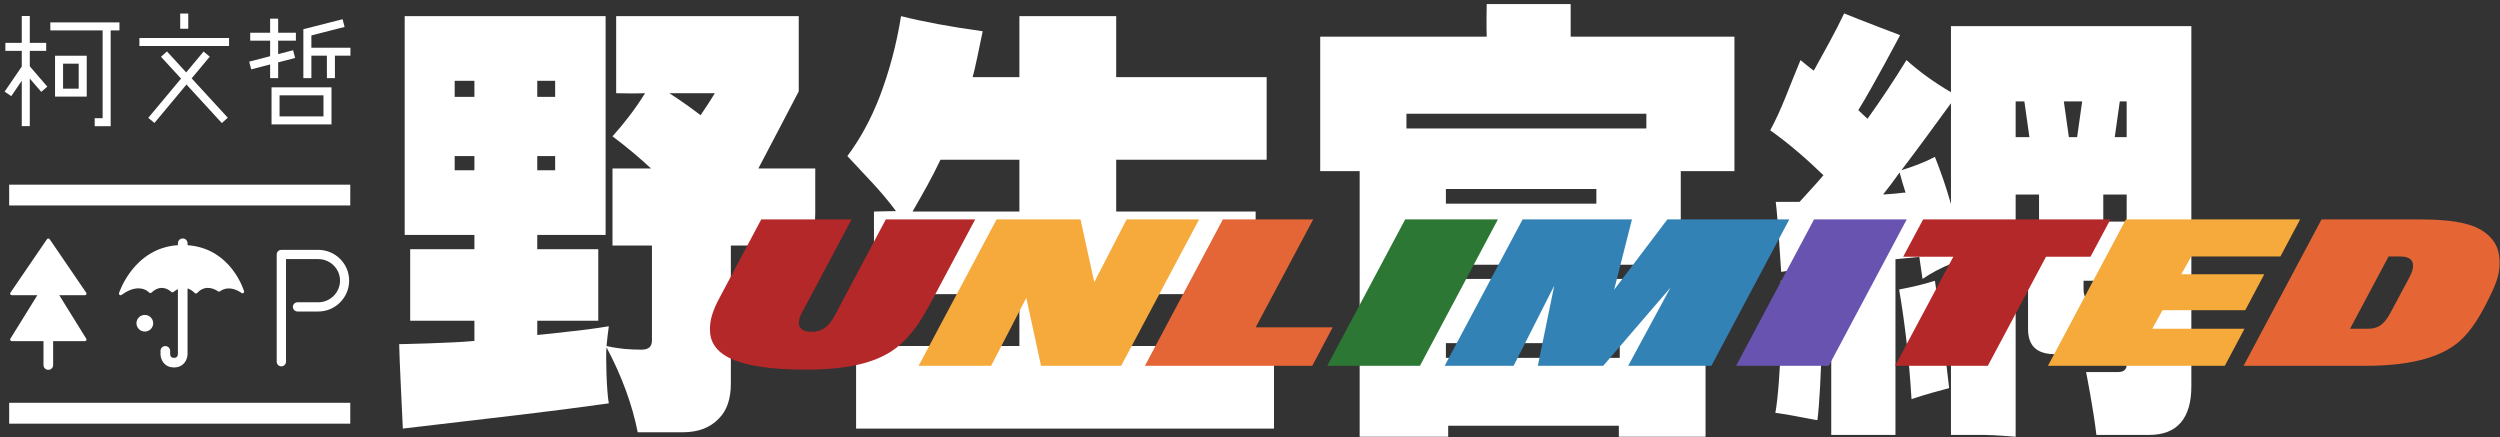 <?xml version="1.0" encoding="UTF-8" standalone="no"?>
<svg width="509px" height="89px" viewBox="0 0 509 89" version="1.1" xmlns="http://www.w3.org/2000/svg" xmlns:xlink="http://www.w3.org/1999/xlink" xmlns:sketch="http://www.bohemiancoding.com/sketch/ns">
    <rect x="0" y="0" width="509" height="89" fill="#333333" stroke="none"/>
    <!-- Generator: Sketch 3.0.4 (8053) - http://www.bohemiancoding.com/sketch -->
    <title>logo_s</title>
    <desc>Created with Sketch.</desc>
    <defs></defs>
    <g id="Page-1" stroke="none" stroke-width="1" fill="none" fill-rule="evenodd" sketch:type="MSPage">
        <g id="Artboard-2" sketch:type="MSArtboardGroup" transform="translate(-289, -66)">
            <g id="title" sketch:type="MSLayerGroup" transform="translate(289, 66)">
                <g id="柯文哲野生官網" transform="translate(1, 1)" fill="#FFFFFF" sketch:type="MSShapeGroup">
                    <path d="M368.291,13.383 C367.357,12.729 366.517,11.982 365.583,11.235 C363.118,17.103 361.847,21.043 359.418,25.526 C363.341,28.328 366.89,31.411 370.253,34.68 C368.758,36.455 367.077,38.23 365.396,40.098 L360.539,40.098 C360.913,42.713 361.647,54.354 361.647,54.354 C361.647,54.354 369.039,53.175 371.841,52.895 L371.841,87.549 L384.916,87.549 L384.916,51.774 C386.504,51.587 388.092,51.494 389.773,51.307 C389.96,52.801 390.24,54.296 390.427,55.79 C392.202,54.576 394.163,53.549 396.218,52.708 L396.218,87.549 C396.218,87.549 400.514,87.549 402.849,87.549 C405.091,87.549 409.387,87.923 409.387,87.923 L409.387,56.164 L411.909,56.164 L411.909,65.972 C411.909,69.428 413.684,71.109 417.42,71.109 L425.826,71.109 C427.6,71.109 430.869,71.109 430.869,71.109 L430.869,60.834 C430.869,60.834 428.067,60.834 426.386,60.834 C424.238,60.834 423.21,59.807 423.21,57.939 L423.21,56.164 L431.99,56.164 L431.99,73.258 C431.99,74.285 431.336,74.752 430.215,74.752 C427.787,74.752 423.728,74.752 423.728,74.752 C423.728,74.752 425.265,82.505 425.826,87.549 L436.566,87.549 C442.264,87.549 445.159,84.187 445.159,77.648 L445.159,4.323 L396.218,4.323 L396.218,17.773 C392.855,15.812 389.867,13.663 387.158,11.235 C384.636,15.345 382.021,19.268 379.219,23.191 C378.659,22.631 378.005,22.07 377.351,21.416 C380.309,16.686 385.859,6.158 385.859,6.158 C385.859,6.158 377.645,3.042 374.47,1.734 C372.68,5.525 370.346,9.647 368.291,13.383 Z M409.387,44.114 L409.387,38.603 L414.151,38.603 L414.151,44.114 L409.387,44.114 Z M427.227,38.603 L431.99,38.603 L431.99,44.114 L427.227,44.114 L427.227,38.603 Z M409.387,26.927 L409.387,19.641 L411.162,19.641 L412.189,26.927 L409.387,26.927 Z M420.222,26.927 L419.194,19.641 L422.93,19.641 L421.903,26.927 L420.222,26.927 Z M429.562,26.927 L430.589,19.641 L431.99,19.641 L431.99,26.927 L429.562,26.927 Z M396.218,40.565 C395.284,37.202 394.163,34.026 392.949,30.944 C390.801,32.065 388.559,32.905 386.131,33.653 C389.4,29.356 392.762,24.779 396.218,20.015 L396.218,40.565 Z M386.971,38.23 L386.504,38.23 C385.197,38.417 383.796,38.51 382.395,38.603 C383.515,37.202 384.636,35.708 385.757,34.12 C386.131,35.427 386.504,36.829 386.971,38.23 Z M360.462,83.057 C363.451,83.431 365.357,83.915 369.019,84.554 C369.851,78.727 370.253,57.192 370.253,57.192 C370.253,57.192 363.995,56.631 361.567,56.164 C362.034,59.9 361.567,77.137 360.462,83.057 Z M392.949,56.164 C390.614,56.911 388.185,57.472 385.664,57.939 C386.878,65.038 387.718,72.417 388.185,80.263 C391.174,79.236 393.789,78.582 395.844,78.022 C395.097,71.109 394.07,63.824 392.949,56.164 Z" id="網"></path>
                    <path d="M301.697,6.471 L267.793,6.471 L267.793,33.84 C267.793,33.84 272.93,33.84 275.826,33.84 L275.826,87.923 L293.852,87.923 L293.852,85.681 L328.596,85.681 L328.596,87.923 L346.249,87.923 L346.249,55.79 L293.385,55.79 L293.385,52.895 L341.205,52.895 L341.205,33.84 L352.133,33.84 L352.133,6.471 L318.789,6.471 L318.789,-0.177 L301.697,-0.177 C301.697,-0.177 301.604,4.79 301.697,6.471 Z M293.385,71.857 L293.385,68.868 L328.783,68.868 L328.783,71.857 L293.385,71.857 Z M285.352,25.153 L285.352,22.163 L334.2,22.163 L334.2,25.153 L285.352,25.153 Z M293.385,40.471 L293.385,37.482 L324.02,37.482 L324.02,40.471 L293.385,40.471 Z" id="官"></path>
                    <path d="M178.156,18.536 C176.288,23.394 174.046,27.41 171.524,30.773 C175.204,34.798 178.249,37.685 181.425,41.982 C179.93,41.982 176.941,42.075 176.941,42.075 L176.941,58.889 L206.549,58.889 L206.549,69.444 L173.299,69.444 L173.299,86.257 L258.386,86.257 L258.386,69.444 L226.256,69.444 L226.256,58.889 L254.65,58.889 L254.65,42.075 L226.256,42.075 L226.256,31.52 L256.892,31.52 C256.892,31.52 256.892,25.916 256.892,23.113 C256.892,20.218 256.892,14.707 256.892,14.707 L226.256,14.707 L226.256,8.542 C226.256,7.047 226.256,2.283 226.256,2.283 L206.549,2.283 L206.549,14.707 L197.022,14.707 C197.583,12.838 198.582,7.634 199.077,5.366 C192.352,4.432 186.842,3.404 182.452,2.283 C181.518,8.168 180.024,13.586 178.156,18.536 Z M206.549,42.075 L184.787,42.075 C186.842,38.526 188.803,35.07 190.484,31.52 L206.549,31.52 L206.549,42.075 Z" id="生"></path>
                    <path d="M81.394,8.915 L81.394,40.3 C81.394,42.636 81.394,46.839 81.394,46.839 C81.394,46.839 84.663,46.839 86.531,46.839 L95.59,46.839 L95.59,49.735 L88.305,49.735 C86.344,49.735 82.514,49.735 82.514,49.735 C82.514,49.735 82.514,54.498 82.514,57.02 C82.514,59.356 82.514,64.306 82.514,64.306 C82.514,64.306 86.437,64.306 88.305,64.306 L95.59,64.306 L95.59,68.416 C90.64,68.883 80.273,69.07 80.273,69.07 C80.273,71.149 81.02,86.257 81.02,86.257 C102.655,83.696 109.6,82.988 122.956,81.12 C122.489,78.691 122.303,71.218 122.489,69.724 C125.665,75.702 127.72,81.4 128.841,87.004 L138.087,87.004 C141.169,87.004 143.598,86.07 145.372,84.202 C146.96,82.614 147.801,80.279 147.801,77.103 L147.801,63.372 C150.976,64.68 154.059,66.455 156.954,68.696 C162.184,61.13 164.799,52.35 164.986,42.355 C164.986,38.899 164.986,33.295 164.986,33.295 C164.986,33.295 160.877,33.295 158.728,33.295 L153.405,33.295 C155.927,28.531 158.635,23.3 161.624,17.602 L161.624,9.943 C161.624,7.14 161.624,2.283 161.624,2.283 C161.624,2.283 156.113,2.283 153.311,2.283 L132.11,2.283 C129.775,2.283 124.451,2.283 124.451,2.283 C124.451,2.283 124.451,7.608 124.451,9.943 C124.451,12.185 124.451,17.976 124.451,17.976 C124.451,17.976 128.467,18.069 130.335,17.976 C128.374,21.152 126.132,24.047 123.704,26.756 C126.319,28.718 128.934,30.866 131.549,33.295 C129.121,33.295 123.704,33.295 123.704,33.295 C123.704,33.295 123.704,38.619 123.704,40.954 C123.704,43.196 123.704,48.987 123.704,48.987 C123.704,48.987 129.214,48.987 131.362,48.987 L131.736,48.987 L131.736,68.323 C131.736,69.631 130.989,70.191 129.588,70.191 C127.159,70.191 124.824,70.004 122.489,69.444 C122.583,68.229 122.77,66.922 122.956,65.427 C120.154,65.894 117.259,66.268 114.457,66.548 C112.309,66.828 110.254,67.015 108.386,67.202 L108.386,64.306 L114.924,64.306 C117.166,64.306 120.808,64.306 120.808,64.306 C120.808,64.306 120.808,59.542 120.808,57.02 C120.808,54.592 120.808,49.735 120.808,49.735 C120.808,49.735 116.979,49.735 114.924,49.735 L108.386,49.735 L108.386,46.839 L117.166,46.839 C118.94,46.839 122.303,46.839 122.303,46.839 C122.303,46.839 122.303,42.636 122.303,40.3 L122.303,8.915 C122.303,6.58 122.303,2.283 122.303,2.283 C122.303,2.283 118.94,2.283 117.166,2.283 L86.531,2.283 C84.663,2.283 81.394,2.283 81.394,2.283 C81.394,2.283 81.394,6.58 81.394,8.915 Z M112.029,33.668 L108.386,33.668 L108.386,30.773 L112.029,30.773 L112.029,33.668 Z M95.59,33.668 L91.574,33.668 L91.574,30.773 L95.59,30.773 L95.59,33.668 Z M91.574,18.723 L91.574,15.454 L95.59,15.454 L95.59,18.723 L91.574,18.723 Z M108.386,15.454 L112.029,15.454 L112.029,18.723 L108.386,18.723 L108.386,15.454 Z M147.801,48.987 L152.191,48.987 C151.257,52.257 149.856,55.339 147.801,58.141 L147.801,48.987 Z M135.285,17.976 L144.532,17.976 C143.598,19.564 142.57,21.058 141.636,22.459 C139.582,20.871 137.433,19.377 135.285,17.976 Z" id="野"></path>
                    <path d="M5.067,9.35 L5.067,12.499 L8.635,16.645 L7.393,17.699 L5.067,14.996 L5.067,14.996 L5.067,24.678 L3.433,24.678 L3.433,15.439 L1.291,18.571 L-0.062,17.659 L3.433,12.549 L3.433,9.35 L0.096,9.35 L0.096,7.727 L3.433,7.727 L3.433,2.262 L5.067,2.262 L5.067,7.727 L8.404,7.727 L8.404,9.35 L5.067,9.35 L5.067,9.35 Z M0.866,36.594 L70.314,36.594 L70.314,40.839 L0.866,40.839 L0.866,36.594 Z M0.866,81.01 L70.314,81.01 L70.314,85.255 L0.866,85.255 L0.866,81.01 Z M10.206,10.342 L16.658,10.342 L16.658,18.672 L10.206,18.672 L10.206,10.342 Z M53.998,10.444 L53.998,7.282 L49.943,7.282 L49.943,5.66 L53.998,5.66 L53.998,5.66 L53.998,2.8 L55.633,2.8 L55.633,5.66 L59.244,5.66 L59.244,7.282 L55.633,7.282 L55.633,10.019 L58.675,9.229 L59.09,10.8 L55.633,11.697 L55.633,14.905 L53.998,14.905 L53.998,12.122 L50.15,13.121 L49.736,11.552 L53.998,10.444 L53.998,10.444 Z M11.84,17.049 L15.023,17.049 L15.023,11.966 L11.84,11.966 L11.84,17.049 Z M54.285,16.787 L66.493,16.787 L66.493,24.324 L54.285,24.324 L54.285,16.787 Z M35.858,15.001 L29.188,22.995 L30.446,24.03 L36.969,16.213 L44.168,24.059 L45.375,22.966 L38.022,14.952 L41.71,10.532 L40.451,9.496 L36.91,13.74 L32.991,9.468 L31.783,10.56 L35.858,15.001 L35.858,15.001 Z M21.531,5.184 L23.318,5.184 L23.318,3.561 L9.247,3.561 L9.247,5.184 L19.897,5.184 L19.897,23.064 L18.28,23.064 L18.28,24.688 L21.531,24.688 L21.531,5.184 L21.531,5.184 Z M62.397,8.717 L70.351,8.717 L70.351,10.34 L67.189,10.34 L67.189,10.34 L67.189,14.905 L65.555,14.905 L65.555,10.34 L62.397,10.34 L62.397,14.905 L60.763,14.905 L60.763,4.95 L68.752,2.914 L69.159,4.487 L62.397,6.209 L62.397,8.717 L62.397,8.717 Z M55.919,22.701 L64.858,22.701 L64.858,18.41 L55.919,18.41 L55.919,22.701 Z M27.383,6.742 L45.634,6.742 L45.634,8.364 L27.383,8.364 L27.383,6.742 Z M35.691,1.756 L37.326,1.756 L37.326,4.848 L35.691,4.848 L35.691,1.756 Z M63.784,49.87 L56.285,49.87 C55.746,49.87 55.339,50.275 55.339,50.811 L55.339,72.65 C55.339,73.169 55.763,73.591 56.285,73.591 C56.79,73.591 57.233,73.151 57.233,72.65 L57.233,51.752 L63.784,51.752 C66.235,51.752 68.229,53.715 68.229,56.129 C68.229,58.563 66.235,60.544 63.784,60.544 L59.573,60.544 C59.05,60.544 58.626,60.965 58.626,61.484 C58.626,61.984 59.068,62.424 59.573,62.424 L63.784,62.424 C67.259,62.424 70.087,59.6 70.087,56.129 C70.087,52.678 67.259,49.87 63.784,49.87 Z M37.183,48.923 L37.183,48.525 C37.183,47.987 36.744,47.551 36.202,47.551 C35.661,47.551 35.222,47.987 35.222,48.525 L35.222,48.916 C26.196,49.507 23.261,58.579 23.232,58.674 C23.189,58.81 23.239,58.959 23.356,59.041 C23.414,59.083 23.482,59.103 23.55,59.103 C23.619,59.103 23.688,59.082 23.746,59.039 C24.969,58.155 26.122,57.707 27.176,57.707 C28.591,57.707 29.326,58.518 29.355,58.551 C29.415,58.62 29.5,58.661 29.592,58.666 C29.68,58.666 29.772,58.637 29.839,58.575 C30.507,57.937 31.209,57.614 31.925,57.614 C33.047,57.614 33.856,58.414 33.863,58.422 C33.985,58.544 34.182,58.555 34.316,58.444 C34.616,58.195 34.918,58.01 35.222,57.869 L35.222,71.067 C35.206,71.596 34.941,71.864 34.431,71.864 C33.922,71.864 33.657,71.596 33.641,71.079 L33.641,70.431 C33.641,69.894 33.202,69.458 32.661,69.458 C32.119,69.458 31.68,69.894 31.68,70.431 L31.68,71.079 C31.68,72.177 32.413,73.811 34.431,73.811 C36.45,73.811 37.183,72.177 37.183,71.079 L37.183,57.721 C38.061,57.999 38.628,58.638 38.635,58.647 C38.697,58.718 38.787,58.761 38.883,58.764 C38.96,58.757 39.07,58.727 39.135,58.657 C39.772,57.967 40.506,57.617 41.317,57.617 C42.452,57.617 43.367,58.3 43.376,58.307 C43.493,58.396 43.656,58.398 43.774,58.312 C44.321,57.92 44.928,57.721 45.581,57.721 C46.98,57.721 48.147,58.633 48.159,58.642 C48.271,58.732 48.43,58.74 48.551,58.66 C48.671,58.581 48.727,58.433 48.688,58.294 C48.662,58.204 46.109,49.55 37.183,48.923 Z M16.281,59.105 C16.465,59.105 16.615,58.958 16.615,58.775 C16.615,58.679 16.574,58.593 16.51,58.533 L9.113,47.702 C8.989,47.52 8.685,47.52 8.561,47.702 L1.127,58.589 C1.057,58.69 1.05,58.821 1.108,58.929 C1.166,59.038 1.279,59.105 1.402,59.105 L6.604,59.105 L1.119,67.952 C1.055,68.055 1.052,68.182 1.111,68.287 C1.17,68.392 1.282,68.457 1.402,68.457 L7.856,68.457 L7.856,73.325 C7.856,73.862 8.295,74.298 8.837,74.298 C9.379,74.298 9.818,73.862 9.818,73.325 L9.818,68.457 L16.272,68.457 L16.281,68.457 C16.465,68.457 16.615,68.308 16.615,68.126 C16.615,68.035 16.579,67.954 16.519,67.894 L11.07,59.105 L16.272,59.105 C16.275,59.105 16.279,59.105 16.281,59.105 Z M28.486,63.119 C27.544,63.119 26.782,63.877 26.782,64.811 C26.782,65.746 27.544,66.504 28.486,66.504 C29.427,66.504 30.19,65.746 30.19,64.811 C30.19,63.877 29.427,63.119 28.486,63.119 Z" id="Fill-1"></path>
                </g>
                <g id="unlimited" transform="translate(144.5, 45)" sketch:type="MSShapeGroup">
                    <path d="M54.05,-0.334 L35.853,-0.334 L25.496,19.172 C24.189,21.592 22.834,22.56 20.656,22.56 C18.914,22.56 18.14,21.737 18.14,20.866 C18.14,20.237 18.285,19.607 18.672,18.833 L28.884,-0.334 L10.493,-0.334 L2.072,15.493 C0.572,18.252 0.04,20.14 0.04,22.076 C0.04,27.061 4.928,30.256 19.689,30.256 C29.465,30.256 35.611,28.368 39.386,24.593 C41.854,22.124 43.064,20.237 45.484,15.735 L54.05,-0.334 Z" id="Path" fill="#B52829"></path>
                    <path d="M99.639,-0.334 L84.878,-0.334 L78.296,12.444 L75.489,-0.334 L58.405,-0.334 L42.531,29.481 L57.292,29.481 L64.455,15.639 L67.455,29.481 L83.765,29.481 L99.639,-0.334 Z" id="Path" fill="#F6AA3C"></path>
                    <path d="M126.838,21.64 L111.157,21.64 L122.869,-0.334 L104.479,-0.334 L88.605,29.481 L122.675,29.481 L126.838,21.64 Z" id="Path" fill="#E46536"></path>
                    <path d="M160.473,-0.334 L141.598,-0.334 L125.724,29.481 L144.599,29.481 L160.473,-0.334 Z" id="Path" fill="#2D7734"></path>
                    <path d="M219.806,-0.334 L194.979,-0.334 L184.138,13.993 L187.768,-0.334 L165.506,-0.334 L149.632,29.481 L163.667,29.481 L171.943,13.17 L168.603,29.481 L181.912,29.481 L195.608,13.557 L186.994,29.481 L203.933,29.481 L219.806,-0.334 Z" id="Path" fill="#3382B6"></path>
                    <path d="M243.714,-0.334 L224.84,-0.334 L208.966,29.481 L227.84,29.481 L243.714,-0.334 Z" id="Path" fill="#6854B0"></path>
                    <path d="M285.19,-0.334 L247.053,-0.334 L242.988,7.265 L253.2,7.265 L241.343,29.481 L260.217,29.481 L272.074,7.265 L281.124,7.265 L285.19,-0.334 Z" id="Path" fill="#B52829"></path>
                    <path d="M323.81,-0.334 L288.335,-0.334 L272.461,29.481 L308.468,29.481 L312.485,21.931 L293.707,21.931 L295.788,18.155 L312.63,18.155 L316.502,10.847 L299.612,10.847 L301.644,7.217 L319.793,7.217 L323.81,-0.334 Z" id="Path" fill="#F6AA3C"></path>
                    <path d="M364.414,8.427 C364.414,6.104 363.736,4.507 362.381,3.151 C360.01,0.78 356.138,-0.334 347.814,-0.334 L328.165,-0.334 L312.291,29.481 L337.07,29.481 C347.233,29.481 353.38,27.4 356.913,23.867 C358.655,22.124 360.446,19.559 362.672,14.864 C364.075,11.912 364.414,10.411 364.414,8.427 Z M346.798,9.056 C346.798,9.879 346.556,10.557 345.975,11.621 L342.297,18.494 C341.087,20.769 339.974,21.931 337.603,21.931 L333.973,21.931 L341.813,7.217 L344.184,7.217 C345.975,7.217 346.798,7.895 346.798,9.056 Z" id="Path" fill="#E56535"></path>
                </g>
            </g>
        </g>
    </g>
</svg>